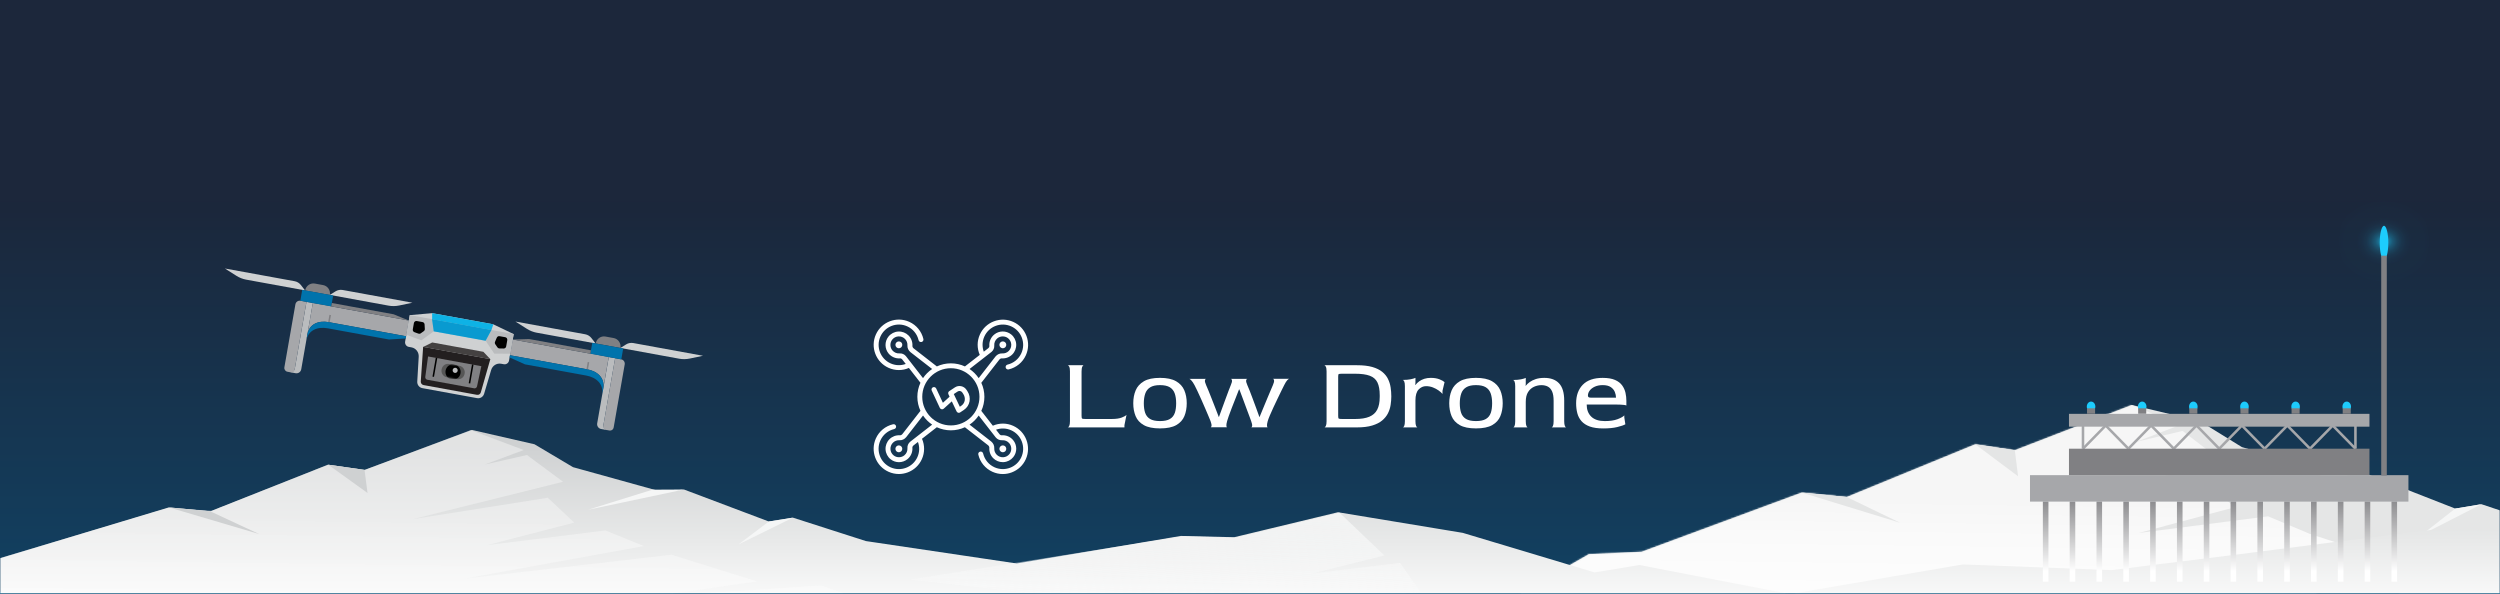<svg width="1512" height="359" viewBox="0 0 1512 359" fill="none" xmlns="http://www.w3.org/2000/svg">
<rect x="0" y="0" width="1512" height="359" fill="#333333" stroke="none"/>
<path d="M1512 0H0V359H1512V0Z" fill="url(#paint0_linear_222_605)"/>
<rect width="1512" height="236" transform="translate(0 122)" fill="#1C273B" fill-opacity="0.6"/>
<g clip-path="url(#clip0_222_605)">
<g clip-path="url(#clip1_222_605)">
<path d="M606.52 210.63C607.05 210.63 607.59 210.43 607.99 210.02C608.8 209.21 608.8 207.89 607.99 207.08C607.18 206.27 605.86 206.27 605.05 207.08C604.24 207.89 604.24 209.21 605.05 210.02C605.46 210.43 605.99 210.63 606.52 210.63Z" fill="white"/>
<path d="M542.15 269.98C541.34 270.79 541.34 272.11 542.15 272.92C542.56 273.33 543.09 273.53 543.62 273.53C544.15 273.53 544.69 273.33 545.09 272.92C545.9 272.11 545.9 270.79 545.09 269.98C544.28 269.17 542.96 269.17 542.15 269.98Z" fill="white"/>
<path d="M542.16 207.08C541.35 207.89 541.35 209.21 542.16 210.02C542.55 210.41 543.08 210.63 543.63 210.63C544.18 210.63 544.71 210.41 545.1 210.02C545.91 209.21 545.91 207.89 545.1 207.08C544.31 206.29 542.94 206.29 542.16 207.08Z" fill="white"/>
<path d="M606.52 273.53C607.05 273.53 607.59 273.33 607.99 272.92C608.38 272.53 608.6 272 608.6 271.45C608.6 270.9 608.38 270.37 607.99 269.98C607.18 269.17 605.86 269.17 605.05 269.98C604.66 270.37 604.44 270.9 604.44 271.45C604.44 272 604.66 272.53 605.05 272.92C605.46 273.33 605.99 273.53 606.52 273.53Z" fill="white"/>
<path d="M612.8 257.55C608.85 255.76 604.42 255.75 600.47 257.47L593.49 248.5C594.69 245.91 595.36 243.04 595.36 240.01C595.36 236.98 594.69 234.1 593.49 231.52L604.44 217.45C604.84 216.97 605.41 216.7 605.96 216.74C608.29 216.89 610.58 216.02 612.23 214.37C613.86 212.74 614.73 210.47 614.6 208.17C614.47 205.86 613.36 203.7 611.54 202.25C608.54 199.85 604.21 199.89 601.26 202.37C599.24 204.06 598.15 206.64 598.36 209.25C598.4 209.72 598.17 210.21 597.8 210.52L594.99 212.71C593.91 209.72 594.01 206.46 595.34 203.52C596.69 200.53 599.12 198.25 602.19 197.09C605.26 195.93 608.59 196.04 611.58 197.39C614.57 198.74 616.85 201.17 618.01 204.24C619.17 207.31 619.06 210.64 617.71 213.63C616.14 217.11 613.09 219.62 609.35 220.51C608.55 220.7 608.05 221.5 608.24 222.31C608.4 223 609.01 223.46 609.69 223.46C609.8 223.46 609.92 223.45 610.04 223.42C614.69 222.32 618.48 219.2 620.44 214.87C622.12 211.16 622.25 207.01 620.81 203.2C619.37 199.39 616.53 196.36 612.82 194.69C609.11 193.01 604.96 192.88 601.15 194.32C597.34 195.76 594.31 198.6 592.64 202.31C590.85 206.26 590.84 210.69 592.56 214.64L583.59 221.62C581 220.42 578.13 219.75 575.1 219.75C572.07 219.75 569.19 220.42 566.61 221.62L552.54 210.67C552.06 210.27 551.79 209.7 551.83 209.15C551.98 206.82 551.11 204.53 549.46 202.88C547.83 201.25 545.57 200.38 543.26 200.51C540.95 200.64 538.8 201.75 537.34 203.57C534.93 206.57 534.98 210.9 537.46 213.85C539.15 215.87 541.73 216.95 544.34 216.75C544.81 216.71 545.3 216.94 545.61 217.31L547.8 220.12C544.81 221.2 541.55 221.1 538.61 219.77C532.44 216.98 529.69 209.7 532.48 203.53C535.27 197.36 542.51 194.58 548.68 197.37C552.16 198.94 554.67 201.99 555.56 205.73C555.75 206.53 556.55 207.03 557.36 206.84C558.16 206.65 558.66 205.85 558.47 205.04C557.37 200.39 554.25 196.6 549.92 194.64C542.25 191.18 533.2 194.6 529.74 202.27C526.28 209.94 529.7 218.99 537.37 222.45C539.38 223.36 541.51 223.81 543.63 223.81C545.75 223.81 547.75 223.38 549.7 222.53L556.69 231.5C555.49 234.08 554.82 236.96 554.82 239.99C554.82 243.02 555.49 245.89 556.69 248.48L545.74 262.55C545.34 263.03 544.77 263.3 544.22 263.26C541.88 263.12 539.6 263.98 537.95 265.63C536.32 267.26 535.45 269.53 535.58 271.84C535.71 274.15 536.82 276.3 538.64 277.76C540.12 278.94 541.91 279.53 543.7 279.53C545.49 279.53 547.41 278.9 548.91 277.64C550.93 275.95 552.02 273.37 551.81 270.76C551.77 270.29 552 269.8 552.37 269.49L555.18 267.3C556.26 270.29 556.16 273.55 554.83 276.49C553.48 279.48 551.05 281.76 547.98 282.92C544.91 284.08 541.58 283.97 538.59 282.62C532.42 279.83 529.67 272.55 532.46 266.38C534.03 262.9 537.08 260.39 540.82 259.5C541.62 259.31 542.12 258.51 541.93 257.7C541.74 256.9 540.94 256.4 540.13 256.59C535.48 257.69 531.69 260.81 529.73 265.14C526.27 272.81 529.69 281.86 537.36 285.32C539.37 286.23 541.5 286.68 543.63 286.68C545.45 286.68 547.27 286.35 549.03 285.69C552.84 284.25 555.87 281.41 557.54 277.7C559.33 273.75 559.34 269.32 557.62 265.37L566.59 258.39C569.18 259.59 572.05 260.26 575.08 260.26C578.11 260.26 580.98 259.59 583.57 258.39L597.64 269.34C598.12 269.74 598.39 270.31 598.35 270.86C598.2 273.19 599.06 275.48 600.72 277.13C602.25 278.66 604.33 279.51 606.48 279.51C606.63 279.51 606.78 279.51 606.93 279.5C609.24 279.37 611.39 278.26 612.85 276.44C615.26 273.44 615.21 269.11 612.73 266.16C611.04 264.14 608.47 263.06 605.85 263.26C605.37 263.3 604.89 263.07 604.58 262.7L602.39 259.89C605.38 258.81 608.64 258.91 611.58 260.24C614.57 261.59 616.85 264.02 618.01 267.09C619.17 270.16 619.06 273.49 617.71 276.48C616.36 279.47 613.93 281.75 610.86 282.91C607.79 284.07 604.46 283.96 601.47 282.61C597.99 281.04 595.48 277.99 594.59 274.25C594.4 273.45 593.6 272.95 592.79 273.14C591.99 273.33 591.49 274.13 591.68 274.94C592.78 279.59 595.9 283.38 600.23 285.34C602.24 286.25 604.37 286.7 606.5 286.7C608.32 286.7 610.14 286.37 611.9 285.71C615.71 284.27 618.74 281.43 620.41 277.72C623.87 270.05 620.45 261 612.78 257.54L612.8 257.55ZM599.67 212.83C600.82 211.86 601.44 210.44 601.33 209.01C601.2 207.33 601.87 205.73 603.17 204.64C605.01 203.1 607.8 203.07 609.67 204.56C610.84 205.5 611.53 206.83 611.61 208.32C611.69 209.78 611.14 211.22 610.11 212.25C609.06 213.3 607.62 213.84 606.14 213.75C604.64 213.66 603.15 214.32 602.11 215.57L591.9 228.69C590.43 226.52 588.56 224.64 586.38 223.17L599.66 212.83H599.67ZM547.9 215.4C546.94 214.25 545.5 213.62 544.07 213.74C542.38 213.87 540.8 213.2 539.7 211.9C538.16 210.06 538.13 207.27 539.62 205.4C540.56 204.23 541.89 203.54 543.38 203.46C544.84 203.38 546.28 203.93 547.31 204.96C548.36 206.01 548.9 207.45 548.81 208.93C548.72 210.42 549.38 211.92 550.63 212.96L563.76 223.17C561.59 224.64 559.71 226.51 558.24 228.69L547.9 215.4ZM550.48 267.17C549.33 268.13 548.71 269.56 548.82 270.99C548.95 272.67 548.28 274.27 546.98 275.36C545.14 276.9 542.35 276.93 540.48 275.44C539.31 274.5 538.62 273.17 538.54 271.68C538.46 270.22 539.01 268.78 540.04 267.75C541.09 266.7 542.53 266.16 544.01 266.25C545.51 266.35 547 265.68 548.04 264.43L558.25 251.3C559.72 253.47 561.59 255.35 563.77 256.82L550.48 267.16V267.17ZM557.78 240C557.78 230.46 565.54 222.7 575.08 222.7C584.62 222.7 592.38 230.46 592.38 240C592.38 249.54 584.62 257.3 575.08 257.3C565.54 257.3 557.78 249.54 557.78 240ZM606.07 266.26C607.76 266.13 609.35 266.8 610.44 268.1C611.98 269.94 612.01 272.73 610.52 274.6C609.58 275.77 608.25 276.46 606.76 276.54C605.3 276.62 603.86 276.07 602.83 275.04C601.78 273.99 601.24 272.55 601.33 271.07C601.42 269.58 600.76 268.08 599.51 267.04L586.39 256.83C588.56 255.36 590.44 253.49 591.91 251.31L602.25 264.59C603.21 265.74 604.65 266.36 606.07 266.25V266.26Z" fill="white"/>
<path d="M584.49 235.71C583.75 234.59 582.61 233.83 581.29 233.56C579.97 233.29 578.63 233.56 577.51 234.3L574.12 236.55C573.5 236.96 573.28 237.76 573.6 238.43L574.31 239.93L570.26 243.61L566.21 234.96C565.86 234.21 564.97 233.89 564.23 234.24C563.48 234.59 563.16 235.48 563.51 236.22L568.42 246.7C568.62 247.13 569.01 247.44 569.48 247.53C569.58 247.55 569.68 247.56 569.77 247.56C570.14 247.56 570.5 247.42 570.77 247.17L575.65 242.74L578.54 248.82C578.73 249.21 579.07 249.5 579.49 249.62C579.62 249.66 579.76 249.67 579.89 249.67C580.18 249.67 580.47 249.59 580.71 249.42L582.95 247.93C586.7 245.44 587.63 240.45 585.07 236.58L584.49 235.7V235.71ZM581.31 245.46L580.5 246L576.85 238.33L579.16 236.8C580.1 236.17 581.38 236.43 582 237.38L582.58 238.26C584.25 240.78 583.7 243.88 581.3 245.47L581.31 245.46Z" fill="white"/>
</g>
<g clip-path="url(#clip2_222_605)">
<path d="M672.54 253.41H656.69C655.44 253.41 654.69 253.32 654.47 253.13C654.24 252.94 654.13 252.39 654.13 251.47V224.71C654.13 223.33 654.28 222.35 654.57 221.76C654.86 221.18 655.15 220.88 655.45 220.88H645.79C646.08 220.92 646.38 221.22 646.67 221.79C646.96 222.35 647.11 223.3 647.11 224.64V254.72C647.11 256.06 646.96 257.02 646.67 257.6C646.38 258.19 646.08 258.48 645.79 258.48H680.06V257.16L681.31 250.89C680.85 251.43 679.88 251.99 678.4 252.55C676.92 253.11 674.96 253.4 672.54 253.4V253.41Z" fill="white"/>
<path d="M711.27 230.57C708.93 229.21 705.69 228.53 701.56 228.53C697.43 228.53 694.19 229.21 691.85 230.57C689.51 231.93 687.85 233.76 686.87 236.05C685.89 238.35 685.4 240.96 685.4 243.88C685.4 246.8 685.87 249.35 686.81 251.65C687.75 253.95 689.4 255.76 691.76 257.1C694.12 258.44 697.39 259.1 701.57 259.1C705.75 259.1 709.07 258.43 711.41 257.1C713.75 255.76 715.39 253.95 716.33 251.65C717.27 249.35 717.74 246.76 717.74 243.88C717.74 241 717.25 238.35 716.27 236.05C715.29 233.75 713.63 231.93 711.29 230.57H711.27ZM710.51 249.74C709.97 251.35 708.98 252.57 707.56 253.41C706.14 254.25 704.13 254.66 701.55 254.66C698.97 254.66 696.95 254.23 695.54 253.38C694.12 252.52 693.14 251.29 692.59 249.68C692.05 248.07 691.78 246.16 691.78 243.95C691.78 241.74 692.06 239.74 692.63 238.09C693.19 236.44 694.19 235.17 695.61 234.27C697.03 233.37 699.01 232.92 701.56 232.92C704.11 232.92 706.14 233.36 707.54 234.24C708.94 235.12 709.92 236.37 710.49 238C711.05 239.63 711.34 241.59 711.34 243.89C711.34 246.19 711.07 248.14 710.53 249.75L710.51 249.74Z" fill="white"/>
<path d="M770.54 230.04C770.67 230.63 770.43 231.59 769.85 232.92C769.56 233.59 769.11 234.64 768.5 236.08C767.89 237.52 767.19 239.18 766.4 241.06C765.61 242.94 764.81 244.85 764.02 246.79C763.23 248.73 762.47 250.56 761.76 252.27H761.7C761.11 250.6 760.47 248.8 759.76 246.88C759.05 244.96 758.35 243.07 757.66 241.21C756.97 239.35 756.34 237.7 755.78 236.26C755.22 234.82 754.77 233.74 754.43 233.03C753.8 231.61 753.55 230.61 753.68 230.02C753.8 229.44 754.06 229.14 754.43 229.14H744.4C744.73 229.14 744.96 229.43 745.09 230.02C745.22 230.61 744.99 231.57 744.4 232.9C744.11 233.57 743.69 234.62 743.15 236.06C742.61 237.5 741.99 239.16 741.3 241.04C740.61 242.92 739.91 244.83 739.2 246.77C738.49 248.71 737.82 250.54 737.2 252.25H737.14C736.51 250.58 735.82 248.78 735.07 246.86C734.32 244.94 733.58 243.05 732.85 241.19C732.12 239.33 731.46 237.68 730.88 236.24C730.29 234.8 729.84 233.72 729.5 233.01C728.87 231.59 728.62 230.59 728.75 230C728.88 229.42 729.13 229.12 729.5 229.12H719.29C719.54 229.16 719.96 229.49 720.54 230.09C721.12 230.7 721.77 231.67 722.48 233C722.9 233.75 723.46 234.89 724.17 236.42C724.88 237.95 725.65 239.64 726.49 241.49C727.32 243.35 728.13 245.19 728.9 247C729.67 248.82 730.35 250.42 730.94 251.79C731.52 253.17 731.92 254.13 732.13 254.67C732.63 256.05 732.83 257.02 732.73 257.58C732.62 258.14 732.43 258.43 732.13 258.43H742.16C741.95 258.43 741.8 258.15 741.72 257.58C741.64 257.02 741.78 256.04 742.16 254.67C742.28 254.13 742.6 253.16 743.1 251.76C743.6 250.36 744.21 248.73 744.92 246.87C745.63 245.01 746.38 243.09 747.18 241.11C747.97 239.13 748.7 237.26 749.37 235.5H749.56C750.27 237.34 751 239.28 751.75 241.33C752.5 243.38 753.23 245.35 753.94 247.25C754.65 249.15 755.26 250.77 755.76 252.11C756.26 253.45 756.57 254.3 756.7 254.68C757.2 256.06 757.4 257.03 757.29 257.59C757.18 258.15 756.99 258.44 756.7 258.44H766.72C766.51 258.44 766.37 258.16 766.28 257.59C766.2 257.03 766.34 256.05 766.72 254.68C766.93 253.93 767.35 252.81 767.97 251.33C768.6 249.85 769.33 248.21 770.16 246.41C771 244.61 771.85 242.81 772.73 240.99C773.61 239.17 774.4 237.53 775.11 236.07C775.82 234.61 776.36 233.52 776.74 232.81C777.41 231.47 778 230.52 778.53 229.96C779.05 229.4 779.44 229.11 779.69 229.11H769.85C770.18 229.11 770.41 229.4 770.54 229.99V230.04Z" fill="white"/>
<path d="M839.46 229.19C838.67 227.58 837.51 226.15 835.98 224.9C834.45 223.65 832.45 222.67 829.96 221.95C827.47 221.24 824.37 220.89 820.66 220.89H800.99C801.28 220.93 801.58 221.23 801.87 221.8C802.16 222.36 802.31 223.31 802.31 224.65V254.73C802.31 256.07 802.16 257.03 801.87 257.61C801.58 258.2 801.28 258.49 800.99 258.49H820.66C824.33 258.49 827.42 258.11 829.9 257.36C832.38 256.61 834.39 255.6 835.91 254.32C837.43 253.05 838.6 251.61 839.42 250C840.23 248.39 840.78 246.7 841.05 244.92C841.32 243.15 841.46 241.42 841.46 239.75C841.46 237.91 841.32 236.1 841.05 234.3C840.78 232.51 840.25 230.8 839.45 229.19H839.46ZM834.45 240.19C834.45 243.28 833.95 245.8 832.95 247.74C831.95 249.68 830.36 251.11 828.19 252.03C826.02 252.95 823.14 253.41 819.54 253.41H811.83C810.62 253.41 809.9 253.33 809.67 253.16C809.44 252.99 809.33 252.45 809.33 251.53V227.78C809.33 226.9 809.44 226.39 809.67 226.25C809.9 226.1 810.62 226.03 811.83 226.03H819.54C823.3 226.03 826.26 226.44 828.44 227.25C830.61 228.06 832.16 229.42 833.08 231.32C834 233.22 834.46 235.8 834.46 239.06V240.19H834.45Z" fill="white"/>
<path d="M865.46 228.53C863.96 228.53 862.62 228.72 861.45 229.09C860.28 229.47 859.25 229.98 858.35 230.62C857.45 231.26 856.69 232.01 856.06 232.84L855.93 232.71L856.06 231.65V228.52C855.52 228.81 854.57 229.09 853.21 229.37C851.85 229.64 850.25 229.78 848.42 229.78C848.71 229.82 848.99 230.12 849.27 230.69C849.54 231.25 849.68 232.2 849.68 233.54V254.72C849.68 256.06 849.54 257.02 849.27 257.6C849 258.19 848.72 258.48 848.42 258.48H857.32C857.03 258.48 856.74 258.19 856.47 257.6C856.2 257.02 856.06 256.06 856.06 254.72V242.19C856.06 239.1 856.71 236.89 858 235.55C859.29 234.21 860.78 233.55 862.45 233.55C863.91 233.55 865.29 233.8 866.59 234.3C867.88 234.8 869.04 235.42 870.07 236.15C871.09 236.88 871.88 237.58 872.42 238.25V236.37L873.67 231.11C873.04 230.53 872.01 229.95 870.57 229.39C869.13 228.83 867.43 228.54 865.46 228.54V228.53Z" fill="white"/>
<path d="M902.37 230.57C900.03 229.21 896.79 228.53 892.66 228.53C888.53 228.53 885.29 229.21 882.95 230.57C880.61 231.93 878.95 233.76 877.97 236.05C876.99 238.35 876.5 240.96 876.5 243.88C876.5 246.8 876.97 249.35 877.91 251.65C878.85 253.95 880.5 255.76 882.86 257.1C885.22 258.44 888.49 259.1 892.67 259.1C896.85 259.1 900.17 258.43 902.51 257.1C904.85 255.76 906.49 253.95 907.43 251.65C908.37 249.35 908.84 246.76 908.84 243.88C908.84 241 908.35 238.35 907.37 236.05C906.39 233.75 904.73 231.93 902.39 230.57H902.37ZM901.61 249.74C901.07 251.35 900.08 252.57 898.66 253.41C897.24 254.25 895.23 254.66 892.65 254.66C890.07 254.66 888.05 254.23 886.64 253.38C885.22 252.52 884.24 251.29 883.69 249.68C883.15 248.07 882.88 246.16 882.88 243.95C882.88 241.74 883.16 239.74 883.73 238.09C884.29 236.44 885.29 235.17 886.71 234.27C888.13 233.37 890.11 232.92 892.66 232.92C895.21 232.92 897.24 233.36 898.64 234.24C900.04 235.12 901.02 236.37 901.59 238C902.15 239.63 902.44 241.59 902.44 243.89C902.44 246.19 902.17 248.14 901.63 249.75L901.61 249.74Z" fill="white"/>
<path d="M946.44 257.61C946.17 257.03 946.03 256.07 946.03 254.73V242.26C946.03 237.54 945 234.07 942.93 231.86C940.86 229.65 937.89 228.54 934 228.54C932.04 228.54 930.32 228.78 928.86 229.26C927.4 229.74 926.17 230.34 925.19 231.05C924.21 231.76 923.4 232.51 922.78 233.31L922.65 233.18L922.78 232.37V228.55C922.24 228.84 921.29 229.12 919.93 229.4C918.57 229.67 916.97 229.81 915.14 229.81C915.43 229.85 915.71 230.15 915.99 230.72C916.26 231.28 916.4 232.23 916.4 233.57V254.75C916.4 256.09 916.26 257.05 915.99 257.63C915.72 258.22 915.44 258.51 915.14 258.51H924.04C923.75 258.51 923.46 258.22 923.19 257.63C922.92 257.05 922.78 256.09 922.78 254.75V243.03C922.78 240.57 923.24 238.6 924.16 237.14C925.08 235.68 926.27 234.61 927.73 233.94C929.19 233.27 930.7 232.94 932.24 232.94C933.7 232.94 934.99 233.22 936.09 233.79C937.2 234.35 938.06 235.32 938.69 236.7C939.32 238.08 939.63 240 939.63 242.46V254.74C939.63 256.08 939.49 257.04 939.22 257.62C938.95 258.21 938.67 258.5 938.37 258.5H947.27C946.98 258.5 946.69 258.21 946.42 257.62L946.44 257.61Z" fill="white"/>
<path d="M981.91 244.86C983.06 245.01 983.63 245.14 983.63 245.27V242.32C983.63 240.78 983.45 239.2 983.1 237.59C982.74 235.98 982.08 234.49 981.09 233.11C980.11 231.73 978.67 230.62 976.77 229.79C974.87 228.96 972.37 228.54 969.28 228.54C963.98 228.54 959.98 229.92 957.28 232.68C954.59 235.44 953.24 239.18 953.24 243.89C953.24 246.06 953.48 248.07 953.96 249.91C954.44 251.75 955.29 253.36 956.5 254.73C957.71 256.11 959.38 257.18 961.51 257.96C963.64 258.73 966.36 259.12 969.66 259.12C972.96 259.12 975.83 258.84 978.15 258.27C980.47 257.7 982.09 257.15 983.01 256.61L982.38 252.47V251.22C981.71 251.97 980.36 252.73 978.34 253.51C976.31 254.28 973.73 254.67 970.6 254.67C966.97 254.67 964.23 253.77 962.39 251.98C960.55 250.19 959.63 247.74 959.63 244.65H976.11C978.82 244.65 980.76 244.72 981.91 244.87V244.86ZM960.76 240.19C960.51 239.98 960.38 239.67 960.38 239.25C960.38 238.16 960.75 237.14 961.48 236.18C962.21 235.22 963.24 234.44 964.58 233.83C965.92 233.23 967.48 232.92 969.28 232.92C971.41 232.92 973.06 233.33 974.23 234.14C975.4 234.95 976.21 235.95 976.67 237.12C977.13 238.29 977.36 239.42 977.36 240.5H962.13C961.46 240.5 961 240.4 960.75 240.19H960.76Z" fill="white"/>
</g>
</g>
<mask id="mask0_222_605" style="mask-type:alpha" maskUnits="userSpaceOnUse" x="0" y="0" width="1512" height="359">
<path d="M1512 0H0V359H1512V0Z" fill="url(#paint1_linear_222_605)"/>
</mask>
<g mask="url(#mask0_222_605)">
<mask id="mask1_222_605" style="mask-type:luminance" maskUnits="userSpaceOnUse" x="-1" y="197" width="1513" height="198">
<path d="M1512 197.099H-0V394.934H1512V197.099Z" fill="white"/>
</mask>
<g mask="url(#mask1_222_605)">
<path d="M1548.89 320.983L1500.78 304.939L1484.92 307.581L1429.01 285.681L1414.51 287.288L1355.9 270.407L1330.52 254.744L1289.29 244.929L1218.56 272.296L1194.64 268.709L1116.92 300.599L1089.68 297.907L992.922 333.714L960.985 335.155L884.962 378.864L1083.45 384.05H1161.46L1254.38 376.554L1365.65 372.379L1427.55 348.723L1499.2 339.943L1548.89 320.983Z" fill="#E5E6E6"/>
<mask id="mask2_222_605" style="mask-type:luminance" maskUnits="userSpaceOnUse" x="884" y="244" width="665" height="141">
<path d="M1548.89 320.983L1500.78 304.939L1484.92 307.581L1429.01 285.681L1414.51 287.288L1355.9 270.407L1330.52 254.744L1289.29 244.929L1218.56 272.296L1194.64 268.709L1116.92 300.599L1089.68 297.907L992.922 333.714L960.985 335.155L884.962 378.864L1083.45 384.05H1161.46L1254.38 376.554L1365.65 372.379L1427.55 348.723L1499.2 339.943L1548.89 320.983Z" fill="white"/>
</mask>
<g mask="url(#mask2_222_605)">
<path d="M1415.27 328.852L1397.03 322.913L1371.73 312.261L1293.53 322.342L1351.21 306.861L1333.76 289.872L1288.95 293.094L1343.81 278.931L1320.02 260.625L1291.99 267.227L1317.9 257.229L1269.87 236.431L962.851 332.944L814.664 381.73L1022.56 417.289L1264.35 425.862L1286.87 385.002L1419.32 362.075L1426.37 348.665L1456.51 336.497L1415.27 328.852Z" fill="url(#paint2_linear_222_605)"/>
</g>
<path d="M1455.31 382.062L1606 339.04L1599.65 335.081L1548.1 345.55L1589.34 330.832L1561.58 316.394C1559.2 316.394 1399.79 378.666 1399.79 378.666" fill="#E5E6E6"/>
<path d="M1116.92 300.599L1149.17 316.171L1089.68 297.907L1116.92 300.599Z" fill="#E4E5E5"/>
<path d="M1194.64 268.709L1220.54 288.05L1218.56 272.296L1194.64 268.709Z" fill="#E4E5E5"/>
<path d="M1500.78 304.939L1484.92 307.581L1464.82 323.336L1500.78 304.939Z" fill="#F5F6F6"/>
<path d="M1429.01 285.681L1408.31 285.797L1365.65 299.58L1429.01 285.681Z" fill="#F5F6F6"/>
<path d="M1559.37 315.649L1527.65 319.898C1527.65 319.898 1475.18 320.287 1472.8 320.287C1470.42 320.287 1348.8 335.893 1348.8 335.893L1277.03 344.805L1187.06 341.376L1082.64 359.317L991.522 341.732L964.376 346.197L884.699 322.275L809.182 309.793L746.416 324.918L714.217 324.131L614.927 340.796L523.704 327.245L479.54 313.065L464.981 315.401L413.655 296.043L400.34 297.468L346.554 282.542L323.258 268.693L285.402 260.021L220.488 284.207L198.523 281.035L127.176 309.23L102.178 306.853L-9.854 340.622L-11.001 394.072H526.736L1556.6 394.478C1556.6 394.478 1555.01 315.649 1559.38 315.649H1559.37Z" fill="url(#paint3_linear_222_605)"/>
<path d="M479.521 313.081L464.962 315.417L446.515 329.349L479.521 313.081Z" fill="#F5F6F6"/>
<path d="M413.636 296.06L394.645 296.159L355.477 308.344L413.636 296.06Z" fill="#F5F6F6"/>
<path opacity="0.47" d="M406.123 335.503L280.513 350.007L389.386 330.243L366.158 320.826L294.373 329.747L347.322 316.055L331.305 301.046L249.597 313.984L340.529 291.372L318.69 275.187L292.963 281.026L316.746 272.18L284.702 260.112L220.683 284.182L198.202 281.059L128.089 308.94L101.789 307.167L-9.475 340.349L-2.399 394.122H107.339L181.651 394.933L290.252 393.708L610.884 394.892L496.568 354.09L392.545 361.023L457.702 351.638L406.123 335.503Z" fill="url(#paint4_linear_222_605)"/>
<path d="M127.156 309.246L156.76 323.004L102.159 306.869L127.156 309.246Z" fill="#CFD1D2"/>
<path d="M198.504 281.051L222.286 298.155L220.469 284.223L198.504 281.051Z" fill="#CFD1D2"/>
<path d="M864.805 385.267L911.33 371.874L875.35 361.669L766.312 366.564L859.081 358L846.737 340.44L793.836 346.776L837.3 335.967L810.077 310.025L747.311 325.15L715.102 324.363L550.354 350.537" fill="url(#paint5_linear_222_605)"/>
</g>
</g>
<g clip-path="url(#clip3_222_605)">
<path d="M1456.62 287.372H1227.74V303.375H1456.62V287.372Z" fill="#A6A7AA"/>
<path d="M1259.79 271.369L1273.52 257.337L1287.26 271.369" stroke="#A6A7AA" stroke-width="1.55" stroke-miterlimit="10"/>
<path d="M1287.26 271.369L1300.99 257.337L1314.72 271.369" stroke="#A6A7AA" stroke-width="1.55" stroke-miterlimit="10"/>
<path d="M1314.72 271.369L1328.45 257.337L1342.18 271.369" stroke="#A6A7AA" stroke-width="1.55" stroke-miterlimit="10"/>
<path d="M1342.18 271.369L1355.91 257.337L1369.64 271.369" stroke="#A6A7AA" stroke-width="1.55" stroke-miterlimit="10"/>
<path d="M1369.64 271.369L1383.37 257.337L1397.1 271.369" stroke="#A6A7AA" stroke-width="1.55" stroke-miterlimit="10"/>
<path d="M1397.1 271.369L1410.84 257.337L1424.57 271.369" stroke="#A6A7AA" stroke-width="1.55" stroke-miterlimit="10"/>
<path d="M1259.79 271.369V257.337" stroke="#A6A7AA" stroke-width="1.55" stroke-miterlimit="10"/>
<path d="M1424.57 271.369V257.337" stroke="#A6A7AA" stroke-width="1.55" stroke-miterlimit="10"/>
<path d="M1238.9 303.375H1235.52V351.843H1238.9V303.375Z" fill="url(#paint6_linear_222_605)"/>
<path d="M1255.12 303.375H1251.74V351.843H1255.12V303.375Z" fill="url(#paint7_linear_222_605)"/>
<path d="M1271.34 303.375H1267.96V351.843H1271.34V303.375Z" fill="url(#paint8_linear_222_605)"/>
<path d="M1287.56 303.375H1284.18V351.843H1287.56V303.375Z" fill="url(#paint9_linear_222_605)"/>
<path d="M1303.78 303.375H1300.4V351.843H1303.78V303.375Z" fill="url(#paint10_linear_222_605)"/>
<path d="M1320 303.375H1316.62V351.843H1320V303.375Z" fill="url(#paint11_linear_222_605)"/>
<path d="M1336.22 303.375H1332.84V351.843H1336.22V303.375Z" fill="url(#paint12_linear_222_605)"/>
<path d="M1352.43 303.375H1349.05V351.843H1352.43V303.375Z" fill="url(#paint13_linear_222_605)"/>
<path d="M1368.65 303.375H1365.27V351.843H1368.65V303.375Z" fill="url(#paint14_linear_222_605)"/>
<path d="M1384.87 303.375H1381.49V351.843H1384.87V303.375Z" fill="url(#paint15_linear_222_605)"/>
<path d="M1401.09 303.375H1397.71V351.843H1401.09V303.375Z" fill="url(#paint16_linear_222_605)"/>
<path d="M1417.31 303.375H1413.93V351.843H1417.31V303.375Z" fill="url(#paint17_linear_222_605)"/>
<path d="M1433.53 303.375H1430.15V351.843H1433.53V303.375Z" fill="url(#paint18_linear_222_605)"/>
<path d="M1449.75 303.375H1446.37V351.843H1449.75V303.375Z" fill="url(#paint19_linear_222_605)"/>
<path d="M1251.31 254.172H1433.05" stroke="#A6A7AA" stroke-width="7.76" stroke-miterlimit="10"/>
<path d="M1433.05 271.369H1251.31V287.372H1433.05V271.369Z" fill="#808083"/>
<path opacity="0.8" d="M1441.85 177.374C1456.79 177.374 1468.91 163.292 1468.91 145.92C1468.91 128.549 1456.79 114.466 1441.85 114.466C1426.9 114.466 1414.79 128.549 1414.79 145.92C1414.79 163.292 1426.9 177.374 1441.85 177.374Z" fill="url(#paint20_radial_222_605)"/>
<path d="M1441.85 157.133C1443.28 157.133 1444.44 152.529 1444.44 146.85C1444.44 141.17 1443.28 136.566 1441.85 136.566C1440.42 136.566 1439.26 141.17 1439.26 146.85C1439.26 152.529 1440.42 157.133 1441.85 157.133Z" fill="#1DCCFD"/>
<path d="M1443.54 154.631H1440.16V287.648H1443.54V154.631Z" fill="#808083"/>
<path d="M1419.3 248.974C1420.73 248.974 1421.89 247.606 1421.89 245.92C1421.89 244.234 1420.73 242.867 1419.3 242.867C1417.87 242.867 1416.71 244.234 1416.71 245.92C1416.71 247.606 1417.87 248.974 1419.3 248.974Z" fill="#1DCCFD"/>
<path d="M1421.74 246.931H1416.87V250.23H1421.74V246.931Z" fill="#808083"/>
<path d="M1388.38 248.974C1389.81 248.974 1390.97 247.606 1390.97 245.92C1390.97 244.234 1389.81 242.867 1388.38 242.867C1386.95 242.867 1385.79 244.234 1385.79 245.92C1385.79 247.606 1386.95 248.974 1388.38 248.974Z" fill="#1DCCFD"/>
<path d="M1390.81 246.931H1385.94V250.23H1390.81V246.931Z" fill="#808083"/>
<path d="M1357.45 248.974C1358.88 248.974 1360.04 247.606 1360.04 245.92C1360.04 244.234 1358.88 242.867 1357.45 242.867C1356.02 242.867 1354.86 244.234 1354.86 245.92C1354.86 247.606 1356.02 248.974 1357.45 248.974Z" fill="#1DCCFD"/>
<path d="M1359.89 246.931H1355.02V250.23H1359.89V246.931Z" fill="#808083"/>
<path d="M1326.53 248.974C1327.96 248.974 1329.12 247.606 1329.12 245.92C1329.12 244.234 1327.96 242.867 1326.53 242.867C1325.1 242.867 1323.94 244.234 1323.94 245.92C1323.94 247.606 1325.1 248.974 1326.53 248.974Z" fill="#1DCCFD"/>
<path d="M1328.96 246.931H1324.09V250.23H1328.96V246.931Z" fill="#808083"/>
<path d="M1295.6 248.974C1297.03 248.974 1298.19 247.606 1298.19 245.92C1298.19 244.234 1297.03 242.867 1295.6 242.867C1294.17 242.867 1293.01 244.234 1293.01 245.92C1293.01 247.606 1294.17 248.974 1295.6 248.974Z" fill="#1DCCFD"/>
<path d="M1298.04 246.931H1293.17V250.23H1298.04V246.931Z" fill="#808083"/>
<path d="M1264.68 248.974C1266.11 248.974 1267.27 247.606 1267.27 245.92C1267.27 244.234 1266.11 242.867 1264.68 242.867C1263.25 242.867 1262.09 244.234 1262.09 245.92C1262.09 247.606 1263.25 248.974 1264.68 248.974Z" fill="#1DCCFD"/>
<path d="M1267.11 246.931H1262.24V250.23H1267.11V246.931Z" fill="#808083"/>
</g>
<path d="M298.371 196.153L261.374 189.396L247.823 190.592L245.024 206.583C244.767 208.09 245.739 209.525 247.214 209.788L248.866 210.087C251.513 210.566 253.398 213.006 253.234 215.756L252.356 230.767C252.239 232.704 253.562 234.415 255.436 234.75L288.557 240.802C290.419 241.149 292.246 240 292.796 238.146L297.059 223.758C297.844 221.127 300.432 219.5 303.079 219.99L304.731 220.289C306.206 220.553 307.612 219.56 307.869 218.053L310.668 202.062L298.359 196.153H298.371Z" fill="#CFD1D2"/>
<path d="M296.556 217.204L255.916 209.788L254.487 230.695C254.417 231.76 255.143 232.704 256.162 232.896L288.475 238.792C289.505 238.984 290.501 238.35 290.794 237.321L296.556 217.204Z" fill="#231F20"/>
<path d="M286.765 234.845L258.457 229.678C257.649 229.535 257.111 228.769 257.216 227.944L258.891 215.589L291.121 221.474L288.51 233.661C288.334 234.475 287.561 235.001 286.765 234.857V234.845Z" fill="#808083"/>
<path d="M264.009 216.486L262.018 227.848" stroke="black" stroke-width="0.94" stroke-miterlimit="10"/>
<path d="M285.922 220.481L283.931 231.855" stroke="black" stroke-width="0.94" stroke-miterlimit="10"/>
<path d="M277.892 221.258L271.609 220.112C269.501 219.727 267.487 221.16 267.109 223.313L267.064 223.572C266.687 225.724 268.089 227.78 270.197 228.165L276.48 229.311C278.588 229.696 280.602 228.263 280.98 226.11L281.025 225.851C281.403 223.699 280 221.643 277.892 221.258Z" fill="#565656"/>
<mask id="mask3_222_605" style="mask-type:luminance" maskUnits="userSpaceOnUse" x="267" y="220" width="15" height="10">
<path d="M277.892 221.258L271.609 220.112C269.501 219.727 267.487 221.16 267.109 223.313L267.064 223.572C266.687 225.724 268.089 227.78 270.197 228.165L276.48 229.311C278.588 229.696 280.602 228.263 280.98 226.11L281.025 225.851C281.403 223.699 280 221.643 277.892 221.258Z" fill="white"/>
</mask>
<g mask="url(#mask3_222_605)">
<path d="M274.011 229.655C276.546 229.655 278.602 227.555 278.602 224.966C278.602 222.377 276.546 220.278 274.011 220.278C271.475 220.278 269.42 222.377 269.42 224.966C269.42 227.555 271.475 229.655 274.011 229.655Z" fill="black"/>
<path d="M275.287 225.552C276.135 225.552 276.822 224.851 276.822 223.985C276.822 223.12 276.135 222.418 275.287 222.418C274.44 222.418 273.753 223.12 273.753 223.985C273.753 224.851 274.44 225.552 275.287 225.552Z" fill="#BABCBE"/>
</g>
<path d="M367.142 260.118L363.535 259.46C361.954 259.173 360.9 257.63 361.181 256.015L368.196 215.948L372.084 216.654L372.026 216.677L364.975 256.924C364.718 258.419 365.678 259.843 367.142 260.106V260.118Z" fill="#BABCBE"/>
<path d="M356.777 213.867L310.106 205.351L308.443 214.847L355.231 223.387C361.462 224.524 365.936 228.674 364.823 235.037L368.161 215.948C368.161 215.948 356.59 213.604 356.766 213.867H356.777Z" fill="#A6A7AA"/>
<path d="M377.823 220.397L371.136 258.575C370.925 259.795 369.789 260.596 368.595 260.381L366.44 259.986C365.362 259.795 364.648 258.742 364.847 257.654L372.014 216.689L372.073 216.665L375.727 217.335C377.132 217.598 378.069 218.962 377.823 220.409V220.397Z" fill="#A6A7AA"/>
<path d="M366.146 203.535L371.149 204.448C373.893 204.95 375.732 207.63 375.239 210.444L360.286 207.713C360.777 204.911 363.402 203.033 366.157 203.537L366.146 203.535Z" fill="#808083"/>
<path d="M324.664 201.225L360.209 207.719L357.691 204.466C356.754 203.258 355.419 202.444 353.931 202.169L311.722 194.467L318.691 198.892C320.518 200.052 322.544 200.842 324.664 201.236V201.225Z" fill="#CFD1D2"/>
<path d="M410.756 216.941L375.211 210.446L378.678 208.293C379.966 207.492 381.501 207.205 382.976 207.468L425.185 215.17L417.151 216.857C415.043 217.299 412.865 217.323 410.756 216.941Z" fill="#CFD1D2"/>
<path d="M355.126 223.495L355.911 219.01" stroke="#808083" stroke-width="0.94" stroke-miterlimit="10"/>
<path d="M364.167 238.78C365.28 232.417 360.794 228.267 354.575 227.131L317.496 220.361L308.209 216.199L308.443 214.859L355.231 223.399C361.462 224.535 365.936 228.686 364.823 235.049L364.167 238.78Z" fill="#0073AC"/>
<path d="M175.211 225.074L178.818 225.731C180.399 226.019 181.91 224.942 182.191 223.339L189.206 183.272L185.318 182.566L185.365 182.614L178.314 222.861C178.057 224.356 176.663 225.349 175.199 225.074H175.211Z" fill="#BABCBE"/>
<path d="M200.59 185.353L247.261 193.869L245.598 203.365L198.81 194.826C192.579 193.689 186.969 195.998 185.857 202.361L189.195 183.272C189.195 183.272 200.848 185.174 200.59 185.353Z" fill="#A6A7AA"/>
<path d="M178.654 184.097L171.99 222.143C171.768 223.399 172.587 224.595 173.817 224.822L175.843 225.193C176.944 225.397 178.01 224.643 178.209 223.507L185.365 182.602L185.318 182.554L181.734 181.896C180.294 181.633 178.912 182.614 178.654 184.085V184.097Z" fill="#A6A7AA"/>
<path d="M199.497 178.406L184.544 175.675C185.034 172.872 187.659 170.995 190.415 171.498L195.418 172.412C198.162 172.913 200.001 175.594 199.508 178.408L199.497 178.406Z" fill="#808083"/>
<path d="M235.011 184.851L199.466 178.356L202.932 176.203C204.221 175.402 205.755 175.115 207.23 175.378L249.439 183.08L241.405 184.767C239.297 185.209 237.119 185.233 235.011 184.851Z" fill="#CFD1D2"/>
<path d="M148.941 169.135L184.486 175.629L181.968 172.376C181.031 171.168 179.696 170.355 178.209 170.079L136 162.377L142.968 166.802C144.795 167.962 146.821 168.752 148.941 169.147V169.135Z" fill="#CFD1D2"/>
<path d="M198.915 194.969L199.7 190.484" stroke="#808083" stroke-width="0.94" stroke-miterlimit="10"/>
<path d="M185.212 206.092C186.325 199.729 191.935 197.421 198.166 198.557L235.245 205.327L245.375 204.705L245.61 203.365L198.821 194.826C192.591 193.689 186.981 195.998 185.868 202.361L185.212 206.092Z" fill="#0073AC"/>
<path d="M181.635 181.897L200.335 185.313L201.485 178.743L182.786 175.328L181.635 181.897Z" fill="#0073AC"/>
<path d="M200.695 183.26L200.332 185.305L247.273 193.881L238.091 190.089L200.695 183.26Z" fill="#808083"/>
<path d="M296.579 217.252L292.339 212.766L261.409 207.121H261.421L255.928 209.836L296.579 217.252Z" fill="#444141"/>
<path d="M376.908 210.783L358.208 207.368L357.057 213.937L375.757 217.353L376.908 210.783Z" fill="#0073AC"/>
<path d="M357.398 211.881L357.035 213.915L310.094 205.351L319.991 205.052L357.398 211.881Z" fill="#808083"/>
<path d="M293.675 206.033L297.2 199.586L310.704 202.05L308.619 213.938L298.945 213.891L293.675 206.033Z" fill="#BABCBE"/>
<path d="M300.468 204.191L299.402 206.702C299.191 207.193 299.25 207.743 299.542 208.185L300.842 210.087C301.123 210.494 301.568 210.733 302.049 210.745L304.649 210.781C305.375 210.781 306.007 210.255 306.136 209.525L306.804 205.722C306.944 204.896 306.405 204.095 305.597 203.951L302.107 203.318C301.428 203.198 300.749 203.557 300.479 204.215L300.468 204.191Z" fill="black"/>
<path d="M262.451 200.327L261.327 193.032L247.823 190.568L245.75 202.456L254.839 205.841L262.451 200.327Z" fill="#BABCBE"/>
<path d="M256.782 196.213L256.935 198.94C256.97 199.466 256.724 199.981 256.302 200.28L254.44 201.607C254.042 201.894 253.538 201.954 253.082 201.787L250.634 200.902C249.943 200.65 249.533 199.933 249.662 199.191L250.329 195.388C250.47 194.563 251.255 194.012 252.063 194.156L255.553 194.79C256.232 194.909 256.736 195.495 256.782 196.201V196.213Z" fill="black"/>
<path d="M261.362 189.396V193.127L297.188 199.67L298.383 196.153L261.362 189.396Z" fill="#0EB2E5"/>
<path d="M261.292 193.032L262.334 200.399L293.686 206.08L297.212 199.586L261.292 193.032Z" fill="#0EB2E5"/>
<g style="mix-blend-mode:multiply" opacity="0.37">
<path d="M261.292 193.032L262.334 200.399L293.686 206.08L297.212 199.586L261.292 193.032Z" fill="#0073AC"/>
</g>
<defs>
<linearGradient id="paint0_linear_222_605" x1="687" y1="1.19014e-05" x2="687" y2="359" gradientUnits="userSpaceOnUse">
<stop offset="0.343" stop-color="#1C273B"/>
<stop offset="1" stop-color="#03699E"/>
</linearGradient>
<linearGradient id="paint1_linear_222_605" x1="687" y1="1.19014e-05" x2="687" y2="359" gradientUnits="userSpaceOnUse">
<stop offset="0.343" stop-color="#1C273B"/>
<stop offset="1" stop-color="#03699E"/>
</linearGradient>
<linearGradient id="paint2_linear_222_605" x1="1137.37" y1="261.255" x2="1135.52" y2="401.428" gradientUnits="userSpaceOnUse">
<stop offset="0.29" stop-color="#F6F6F6"/>
<stop offset="0.45" stop-color="#FAFAFA"/>
<stop offset="0.84" stop-color="white"/>
</linearGradient>
<linearGradient id="paint3_linear_222_605" x1="774.184" y1="269.256" x2="774.184" y2="392.896" gradientUnits="userSpaceOnUse">
<stop stop-color="#CFD1D2"/>
<stop offset="0.47" stop-color="#E8E9E9"/>
<stop offset="0.84" stop-color="white"/>
</linearGradient>
<linearGradient id="paint4_linear_222_605" x1="302.303" y1="279.659" x2="300.962" y2="381.588" gradientUnits="userSpaceOnUse">
<stop offset="0.29" stop-color="#F6F6F6"/>
<stop offset="0.45" stop-color="#FAFAFA"/>
<stop offset="0.84" stop-color="white"/>
</linearGradient>
<linearGradient id="paint5_linear_222_605" x1="734.638" y1="285.988" x2="730.188" y2="407.543" gradientUnits="userSpaceOnUse">
<stop stop-color="#F5F6F6"/>
<stop offset="0.84" stop-color="white" stop-opacity="0"/>
</linearGradient>
<linearGradient id="paint6_linear_222_605" x1="1237.21" y1="345.532" x2="1237.21" y2="298.565" gradientUnits="userSpaceOnUse">
<stop stop-color="white"/>
<stop offset="1" stop-color="#808083"/>
</linearGradient>
<linearGradient id="paint7_linear_222_605" x1="1253.43" y1="345.532" x2="1253.43" y2="298.565" gradientUnits="userSpaceOnUse">
<stop stop-color="white"/>
<stop offset="1" stop-color="#808083"/>
</linearGradient>
<linearGradient id="paint8_linear_222_605" x1="1269.65" y1="345.532" x2="1269.65" y2="298.565" gradientUnits="userSpaceOnUse">
<stop stop-color="white"/>
<stop offset="1" stop-color="#808083"/>
</linearGradient>
<linearGradient id="paint9_linear_222_605" x1="1285.87" y1="345.532" x2="1285.87" y2="298.565" gradientUnits="userSpaceOnUse">
<stop stop-color="white"/>
<stop offset="1" stop-color="#808083"/>
</linearGradient>
<linearGradient id="paint10_linear_222_605" x1="1302.08" y1="345.532" x2="1302.08" y2="298.565" gradientUnits="userSpaceOnUse">
<stop stop-color="white"/>
<stop offset="1" stop-color="#808083"/>
</linearGradient>
<linearGradient id="paint11_linear_222_605" x1="1318.3" y1="345.532" x2="1318.3" y2="298.565" gradientUnits="userSpaceOnUse">
<stop stop-color="white"/>
<stop offset="1" stop-color="#808083"/>
</linearGradient>
<linearGradient id="paint12_linear_222_605" x1="1334.52" y1="345.532" x2="1334.52" y2="298.565" gradientUnits="userSpaceOnUse">
<stop stop-color="white"/>
<stop offset="1" stop-color="#808083"/>
</linearGradient>
<linearGradient id="paint13_linear_222_605" x1="1350.74" y1="345.532" x2="1350.74" y2="298.565" gradientUnits="userSpaceOnUse">
<stop stop-color="white"/>
<stop offset="1" stop-color="#808083"/>
</linearGradient>
<linearGradient id="paint14_linear_222_605" x1="1366.96" y1="345.532" x2="1366.96" y2="298.565" gradientUnits="userSpaceOnUse">
<stop stop-color="white"/>
<stop offset="1" stop-color="#808083"/>
</linearGradient>
<linearGradient id="paint15_linear_222_605" x1="1383.18" y1="345.532" x2="1383.18" y2="298.565" gradientUnits="userSpaceOnUse">
<stop stop-color="white"/>
<stop offset="1" stop-color="#808083"/>
</linearGradient>
<linearGradient id="paint16_linear_222_605" x1="1399.4" y1="345.532" x2="1399.4" y2="298.565" gradientUnits="userSpaceOnUse">
<stop stop-color="white"/>
<stop offset="1" stop-color="#808083"/>
</linearGradient>
<linearGradient id="paint17_linear_222_605" x1="1415.62" y1="345.532" x2="1415.62" y2="298.565" gradientUnits="userSpaceOnUse">
<stop stop-color="white"/>
<stop offset="1" stop-color="#808083"/>
</linearGradient>
<linearGradient id="paint18_linear_222_605" x1="1431.84" y1="345.532" x2="1431.84" y2="298.565" gradientUnits="userSpaceOnUse">
<stop stop-color="white"/>
<stop offset="1" stop-color="#808083"/>
</linearGradient>
<linearGradient id="paint19_linear_222_605" x1="1448.06" y1="345.532" x2="1448.06" y2="298.565" gradientUnits="userSpaceOnUse">
<stop stop-color="white"/>
<stop offset="1" stop-color="#808083"/>
</linearGradient>
<radialGradient id="paint20_radial_222_605" cx="0" cy="0" r="1" gradientUnits="userSpaceOnUse" gradientTransform="translate(1441.88 145.92) rotate(-90) scale(25.551 30.274)">
<stop stop-color="#1DCCFD"/>
<stop offset="0.08" stop-color="#1DCCFD" stop-opacity="0.64"/>
<stop offset="0.17" stop-color="#1DCCFD" stop-opacity="0.372"/>
<stop offset="0.26" stop-color="#1DCCFD" stop-opacity="0.203"/>
<stop offset="0.35" stop-color="#1DCCFD" stop-opacity="0.096"/>
<stop offset="0.45" stop-color="#1DCCFD" stop-opacity="0.04"/>
<stop offset="0.56" stop-color="#1DCCFD" stop-opacity="0.012"/>
<stop offset="0.68" stop-color="#1DCCFD" stop-opacity="0.01"/>
<stop offset="0.81" stop-color="#1DCCFD" stop-opacity="0.01"/>
<stop offset="1" stop-color="#1DCCFD" stop-opacity="0"/>
</radialGradient>
<clipPath id="clip0_222_605">
<rect width="455.26" height="93.42" fill="white" transform="translate(528.37 193.29)"/>
</clipPath>
<clipPath id="clip1_222_605">
<rect width="93.42" height="93.42" fill="white" transform="translate(528.37 193.29)"/>
</clipPath>
<clipPath id="clip2_222_605">
<rect width="337.84" height="38.22" fill="white" transform="translate(645.79 220.89)"/>
</clipPath>
<clipPath id="clip3_222_605">
<rect width="528.92" height="237.377" fill="white" transform="translate(940 114.466)"/>
</clipPath>
</defs>
</svg>
